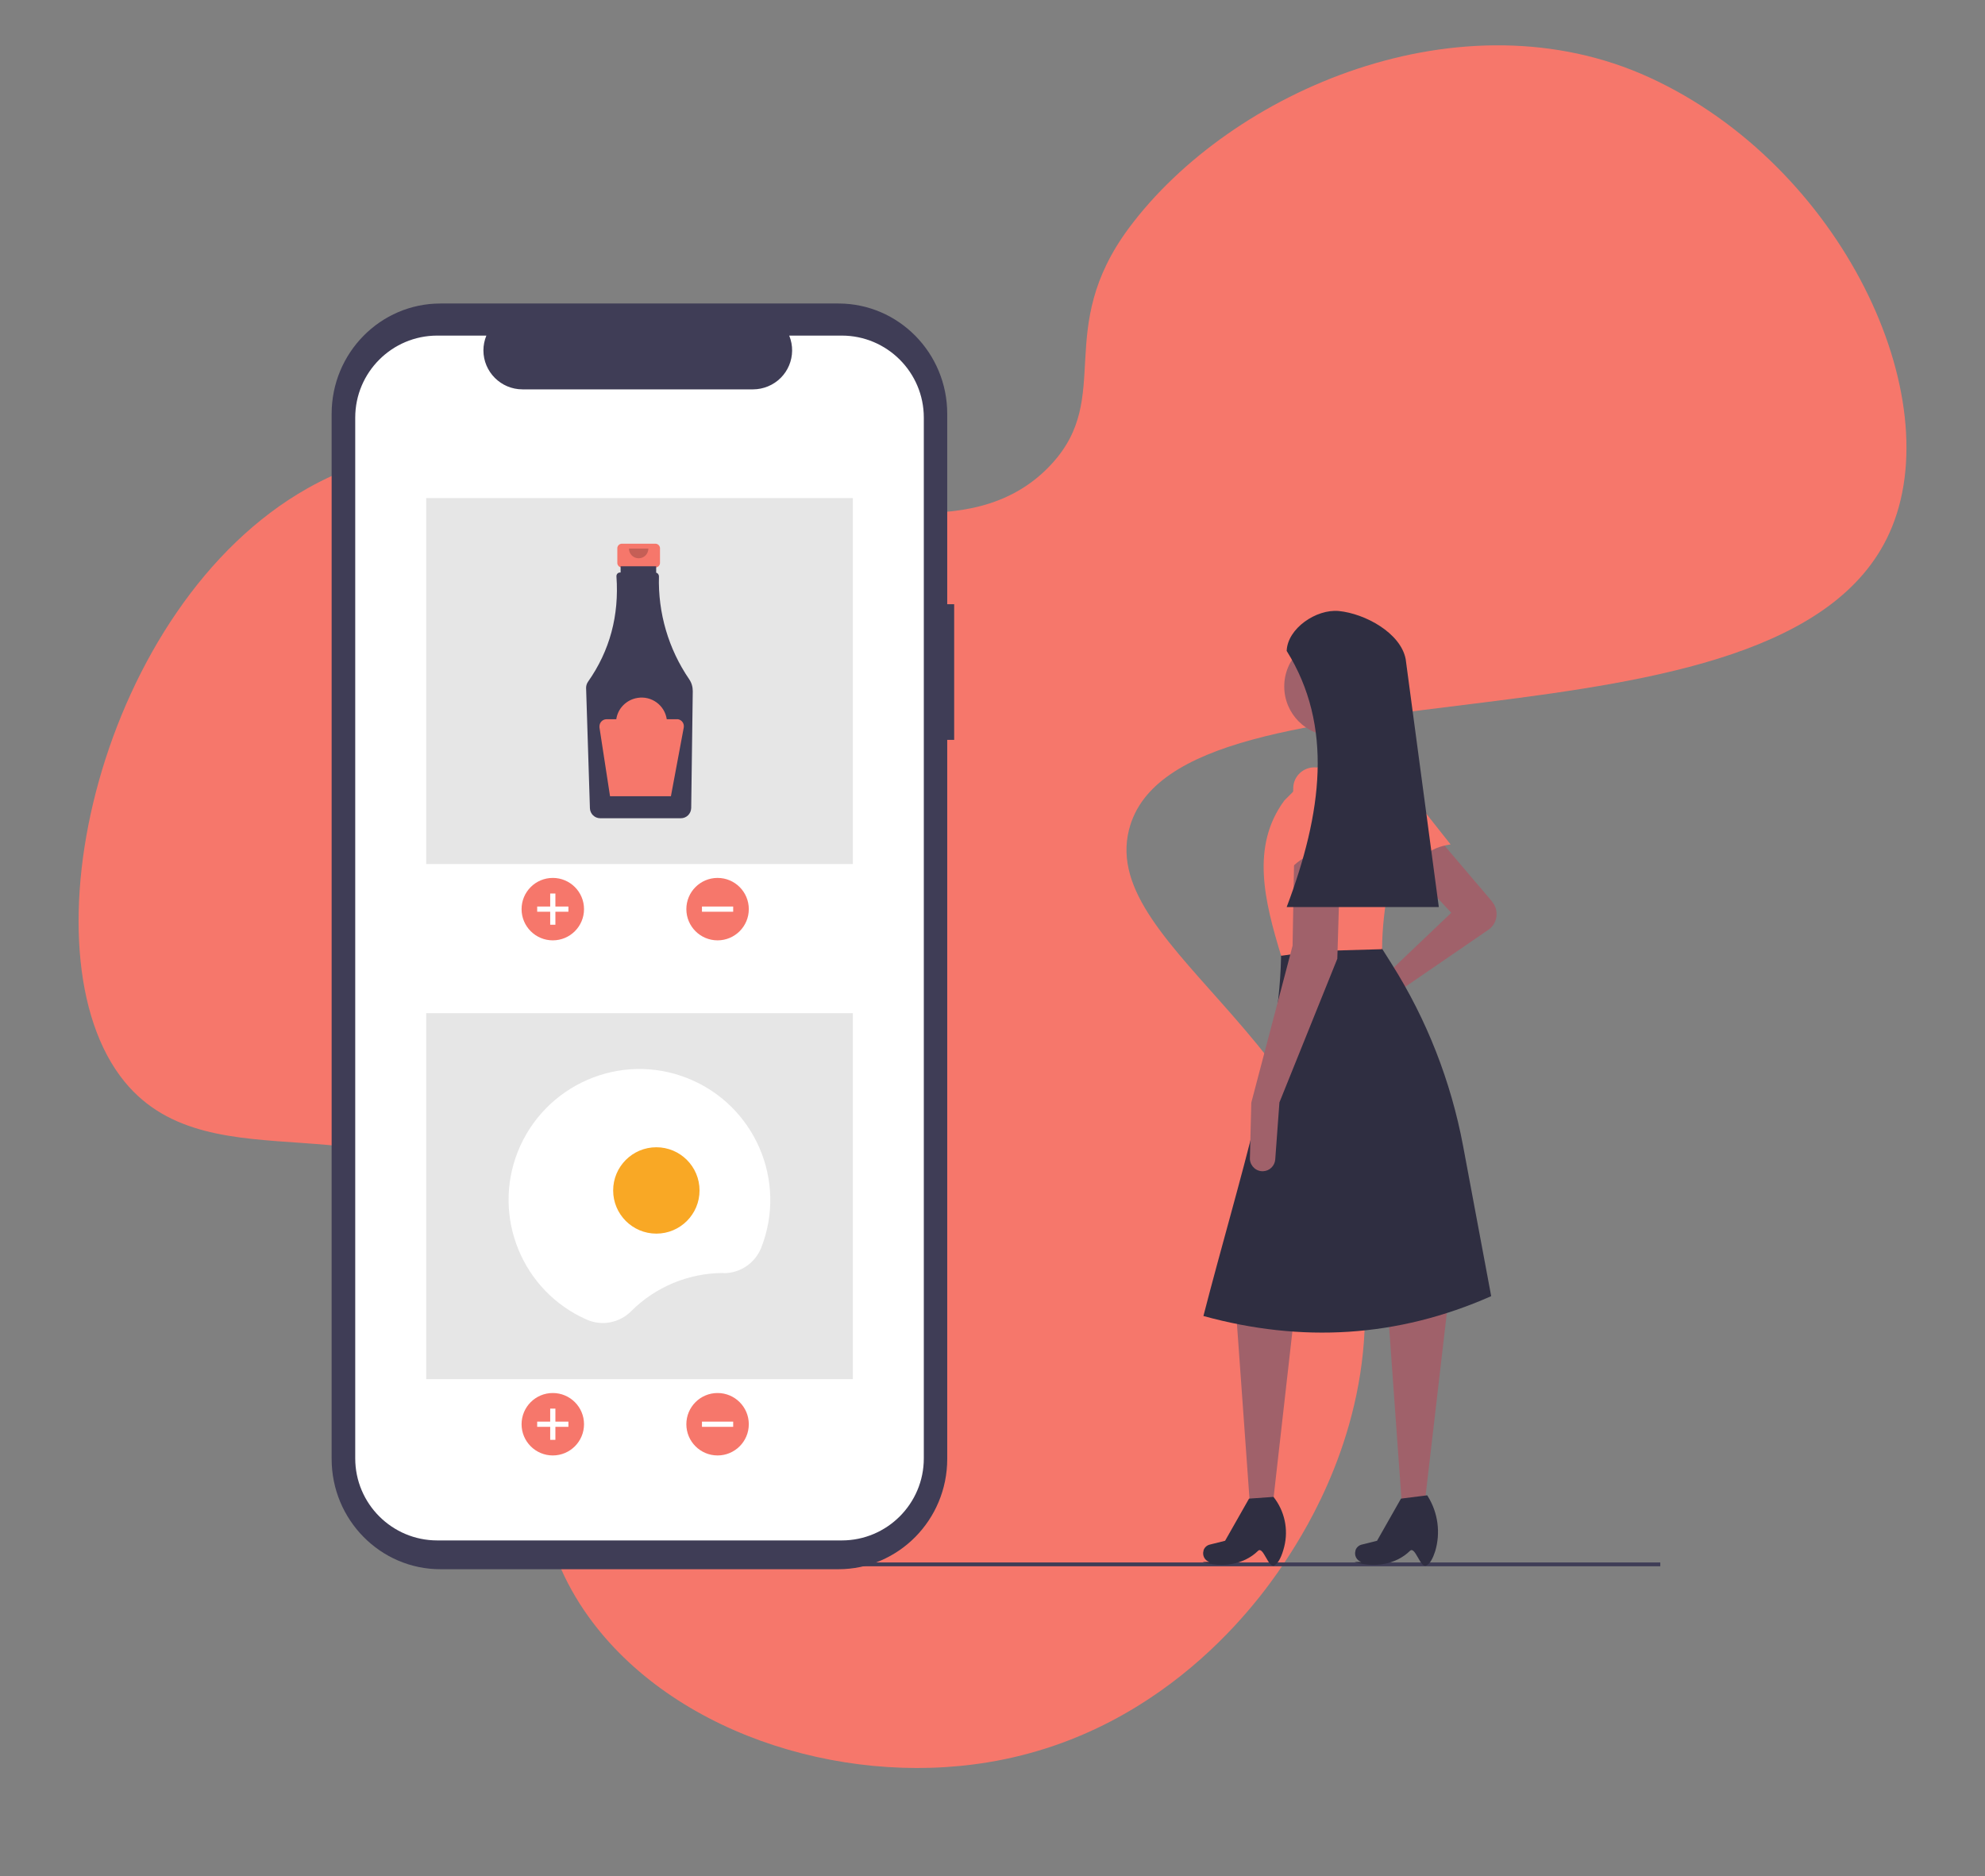 <?xml version="1.0" encoding="UTF-8"?>
<svg xmlns="http://www.w3.org/2000/svg" version="1.1" viewBox="0 0 1144.4 1081.8">
  <rect x="0" y="0" width="1144.4" height="1081.8" fill="#808080" stroke="none"/>
  <defs>
    <style>
      .cls-1 {
        isolation: isolate;
        opacity: .2;
      }

      .cls-2 {
        fill: #2f2e41;
      }

      .cls-3 {
        fill: #e6e6e6;
      }

      .cls-4 {
        fill: #3f3d56;
      }

      .cls-5 {
        fill: #f6776b;
      }

      .cls-6 {
        fill: #fff;
      }

      .cls-7 {
        fill: #a0616a;
      }

      .cls-8 {
        fill: #f9a825;
      }
    </style>
  </defs>
  <!-- Generator: Adobe Illustrator 28.6.0, SVG Export Plug-In . SVG Version: 1.2.0 Build 709)  -->
  <g>
    <g id="_圖層_2" data-name="圖層_2">
      <path class="cls-5" d="M650.9,131.4c59.1-79.4,191.9-136.3,300.1-86.7,110.6,50.7,173.6,184.5,138.3,262.6-62,137.5-411.8,65.6-438.4,171.1-17.8,70.6,133.1,125.2,136,274.3,1.4,73.5-34,129.2-44.5,145.4-10.7,16.4-65.6,100.3-172.6,118-86.5,14.3-185.9-18.2-233-87.5-57.4-84.7,5.8-161.3-51.6-227.4-61.5-70.9-162.7-15.7-213.3-77.4-60.8-74.2-13.9-275,105.5-342.3,148.8-83.8,347,75.4,429-14.1,35.6-38.8,1-77.4,44.5-136Z"/>
    </g>
    <g id="_圖層_1" data-name="圖層_1">
      <rect class="cls-4" x="437.6" y="900.9" width="519.6" height="2.2"/>
      <path class="cls-7" d="M860.2,519.9c3.9,4.6,3.4,11.6-1.2,15.5-.3.2-.6.5-.9.7l-53.8,36.9-23.7,15.8c-2.8,1.9-6.5,1.3-8.6-1.3h0c-2.3-2.8-1.9-6.9.9-9.2.3-.2.6-.4.9-.6l22.9-13.3,40-38.1-25.7-27.6,19.1-14.3,30.2,35.5Z"/>
      <polygon class="cls-7" points="733.8 867.5 720.6 867.5 712.8 758.8 746.2 757.9 733.8 867.5"/>
      <path class="cls-2" d="M734.7,902.7c-3.5,1.6-6.4-11.4-9.4-8.5-8.3,8.1-20.9,9.9-32,6.4h3.9c-2.7-.9-4.2-3.8-3.3-6.6,0,0,0-.2,0-.2h0c.6-1.6,1.9-2.8,3.6-3.2l8.8-2.2,13.8-24.3,14.1-1h0c6.4,8.1,8.7,18.7,6.2,28.7-1.3,5.2-3.3,9.7-5.8,10.8Z"/>
      <polygon class="cls-7" points="821.3 867.5 808.2 867.5 800.4 758.8 834.7 752.2 821.3 867.5"/>
      <path class="cls-2" d="M822.3,902.7c-3.5,1.6-6.4-11.4-9.4-8.5-8.3,8.1-20.9,9.9-32,6.4h3.9c-2.7-.9-4.2-3.8-3.3-6.6,0,0,0-.2,0-.2h0c.6-1.6,1.9-2.8,3.6-3.2l8.8-2.2,13.8-24.3,15.1-1.9.4.6c5.9,9.5,7.4,21.1,4.2,31.7-1.3,4-3,7.2-5,8.1Z"/>
      <path class="cls-5" d="M836.3,486.9c-12.1,1.7-20.5,8.3-23.9,21.5l-22.2-41c-2.7-5.4-1.1-12,3.9-15.4h0c5.3-3.7,12.5-2.6,16.5,2.4l25.7,32.5Z"/>
      <path class="cls-2" d="M859.6,747.4c-54.1,23.9-109.4,26.9-165.8,11.4,20.6-79.9,44.9-152.2,44.8-211.6l55.3-4.8,8.5,13.5c20.2,32,34.1,67.6,41.1,104.8l16.2,86.6Z"/>
      <circle class="cls-7" cx="769" cy="395.8" r="28.6"/>
      <polygon class="cls-7" points="800.5 446.3 765.2 448.2 759.5 416.7 788.1 412 800.5 446.3"/>
      <path class="cls-5" d="M796.7,547.3l-38.6,1.1-19.5,2.7c-9.6-31.6-17.6-63.2,1.9-89.6l22.9-22.9,34.3-1,.5.3c11.2,6.4,16.5,19.8,12.7,32.1-8.5,27.7-14,53.8-14.1,77.2Z"/>
      <path class="cls-7" d="M737.6,635.9l-2.4,32.7c-.3,3.6-3.2,6.5-6.8,6.7h0c-4,.3-7.5-2.8-7.8-6.8,0-.2,0-.4,0-.7l.8-32,23.8-90.5,1-55.3,26.7-1-1.9,63.8-33.4,82.9Z"/>
      <path class="cls-5" d="M775.7,493.9c-11.3-4.6-21.9-3.1-31.4,6.7l1.3-46.7c.3-6,5.1-10.9,11.1-11.4h0c6.4-.6,12.2,4,13.1,10.4l6,41.1Z"/>
      <path class="cls-2" d="M829.5,523h-87.7c20.5-54.2,27-104.5,0-147.7.5-13,17.1-24.2,30-23h0c15.3,1.5,35.7,12.7,38.6,27.7l19.1,142.9Z"/>
      <path class="cls-4" d="M550.1,348.4h-4v-109.8c0-35.1-28.1-63.6-62.7-63.6h-229.5c-34.6,0-62.7,28.5-62.7,63.6h0v602.6c0,35.1,28.1,63.6,62.7,63.6h229.5c34.6,0,62.7-28.5,62.7-63.6h0v-414.6h4v-78.2Z"/>
      <path class="cls-6" d="M485.3,193.5h-30.3c4.7,11.5-.8,24.6-12.3,29.3-2.7,1.1-5.6,1.7-8.5,1.7h-133c-12.4,0-22.5-10.1-22.5-22.5,0-2.9.6-5.8,1.7-8.5h-28.3c-26.1,0-47.3,21.2-47.3,47.3v600.1c0,26.1,21.2,47.3,47.3,47.3h233.2c26.1,0,47.3-21.2,47.3-47.3h0V240.8c0-26.1-21.2-47.3-47.3-47.3Z"/>
      <rect class="cls-3" x="245.7" y="287.2" width="246" height="211"/>
      <circle class="cls-5" cx="318.7" cy="524.2" r="18"/>
      <polygon class="cls-6" points="327.7 522.7 320.2 522.7 320.2 515.2 317.2 515.2 317.2 522.7 309.7 522.7 309.7 525.7 317.2 525.7 317.2 533.2 320.2 533.2 320.2 525.7 327.7 525.7 327.7 522.7"/>
      <circle class="cls-5" cx="413.7" cy="524.2" r="18"/>
      <rect class="cls-6" x="404.7" y="522.7" width="18" height="3"/>
      <path class="cls-5" d="M377.9,313.5h-19.4c-1.4,0-2.6,1.2-2.6,2.6h0v8.5c0,1.4,1.2,2.6,2.6,2.6h3.2v12.8h13v-12.8h3.2c1.4,0,2.6-1.2,2.6-2.6h0v-8.5c0-1.4-1.2-2.6-2.6-2.6Z"/>
      <path class="cls-4" d="M397.3,391.6c-11.9-17.4-18-38.2-17.4-59.3,0-1-.7-1.9-1.6-2.1v-3.7h-20.5v3.6h-.3c-1.2,0-2.1.9-2.1,2.1h0c0,0,0,.1,0,.2,1.6,22.5-3.8,42.8-16.4,60.7-.7,1-1.1,2.3-1.1,3.5l2.2,69.4c.1,3.2,2.7,5.8,6,5.8h46.4c3.3,0,5.9-2.6,6-5.9l.9-67.4c0-2.5-.7-4.9-2.1-6.9Z"/>
      <path class="cls-1" d="M373.8,316.3c0,3.1-2.5,5.6-5.6,5.6-3.1,0-5.6-2.5-5.6-5.6h0"/>
      <path class="cls-5" d="M390,414.7h-5.6c-1.2-8.1-8.8-13.6-16.8-12.3-6.4,1-11.4,6-12.3,12.3h-5.6c-2.3,0-4.1,1.9-4.1,4.1s0,.4,0,.6l6.1,39.7h35.1l7.4-39.6c.4-2.3-1.1-4.4-3.3-4.8-.3,0-.5,0-.8,0Z"/>
      <rect class="cls-3" x="245.7" y="584.2" width="246" height="211"/>
      <circle class="cls-5" cx="318.7" cy="821.2" r="18"/>
      <polygon class="cls-6" points="327.7 819.7 320.2 819.7 320.2 812.2 317.2 812.2 317.2 819.7 309.7 819.7 309.7 822.7 317.2 822.7 317.2 830.2 320.2 830.2 320.2 822.7 327.7 822.7 327.7 819.7"/>
      <circle class="cls-5" cx="413.7" cy="821.2" r="18"/>
      <rect class="cls-6" x="404.7" y="819.7" width="18" height="3"/>
      <path class="cls-6" d="M417.1,734.1h.1c9.5,0,18-5.7,21.6-14.5,15.3-38.7-3.7-82.5-42.4-97.9s-82.5,3.7-97.9,42.4c-14.9,37.7,2.7,80.5,39.8,96.8,8.6,3.8,18.7,1.9,25.4-4.7,14.1-14.2,33.3-22.2,53.4-22.2Z"/>
      <circle class="cls-8" cx="378.4" cy="686.4" r="24.9"/>
    </g>
  </g>
</svg>
